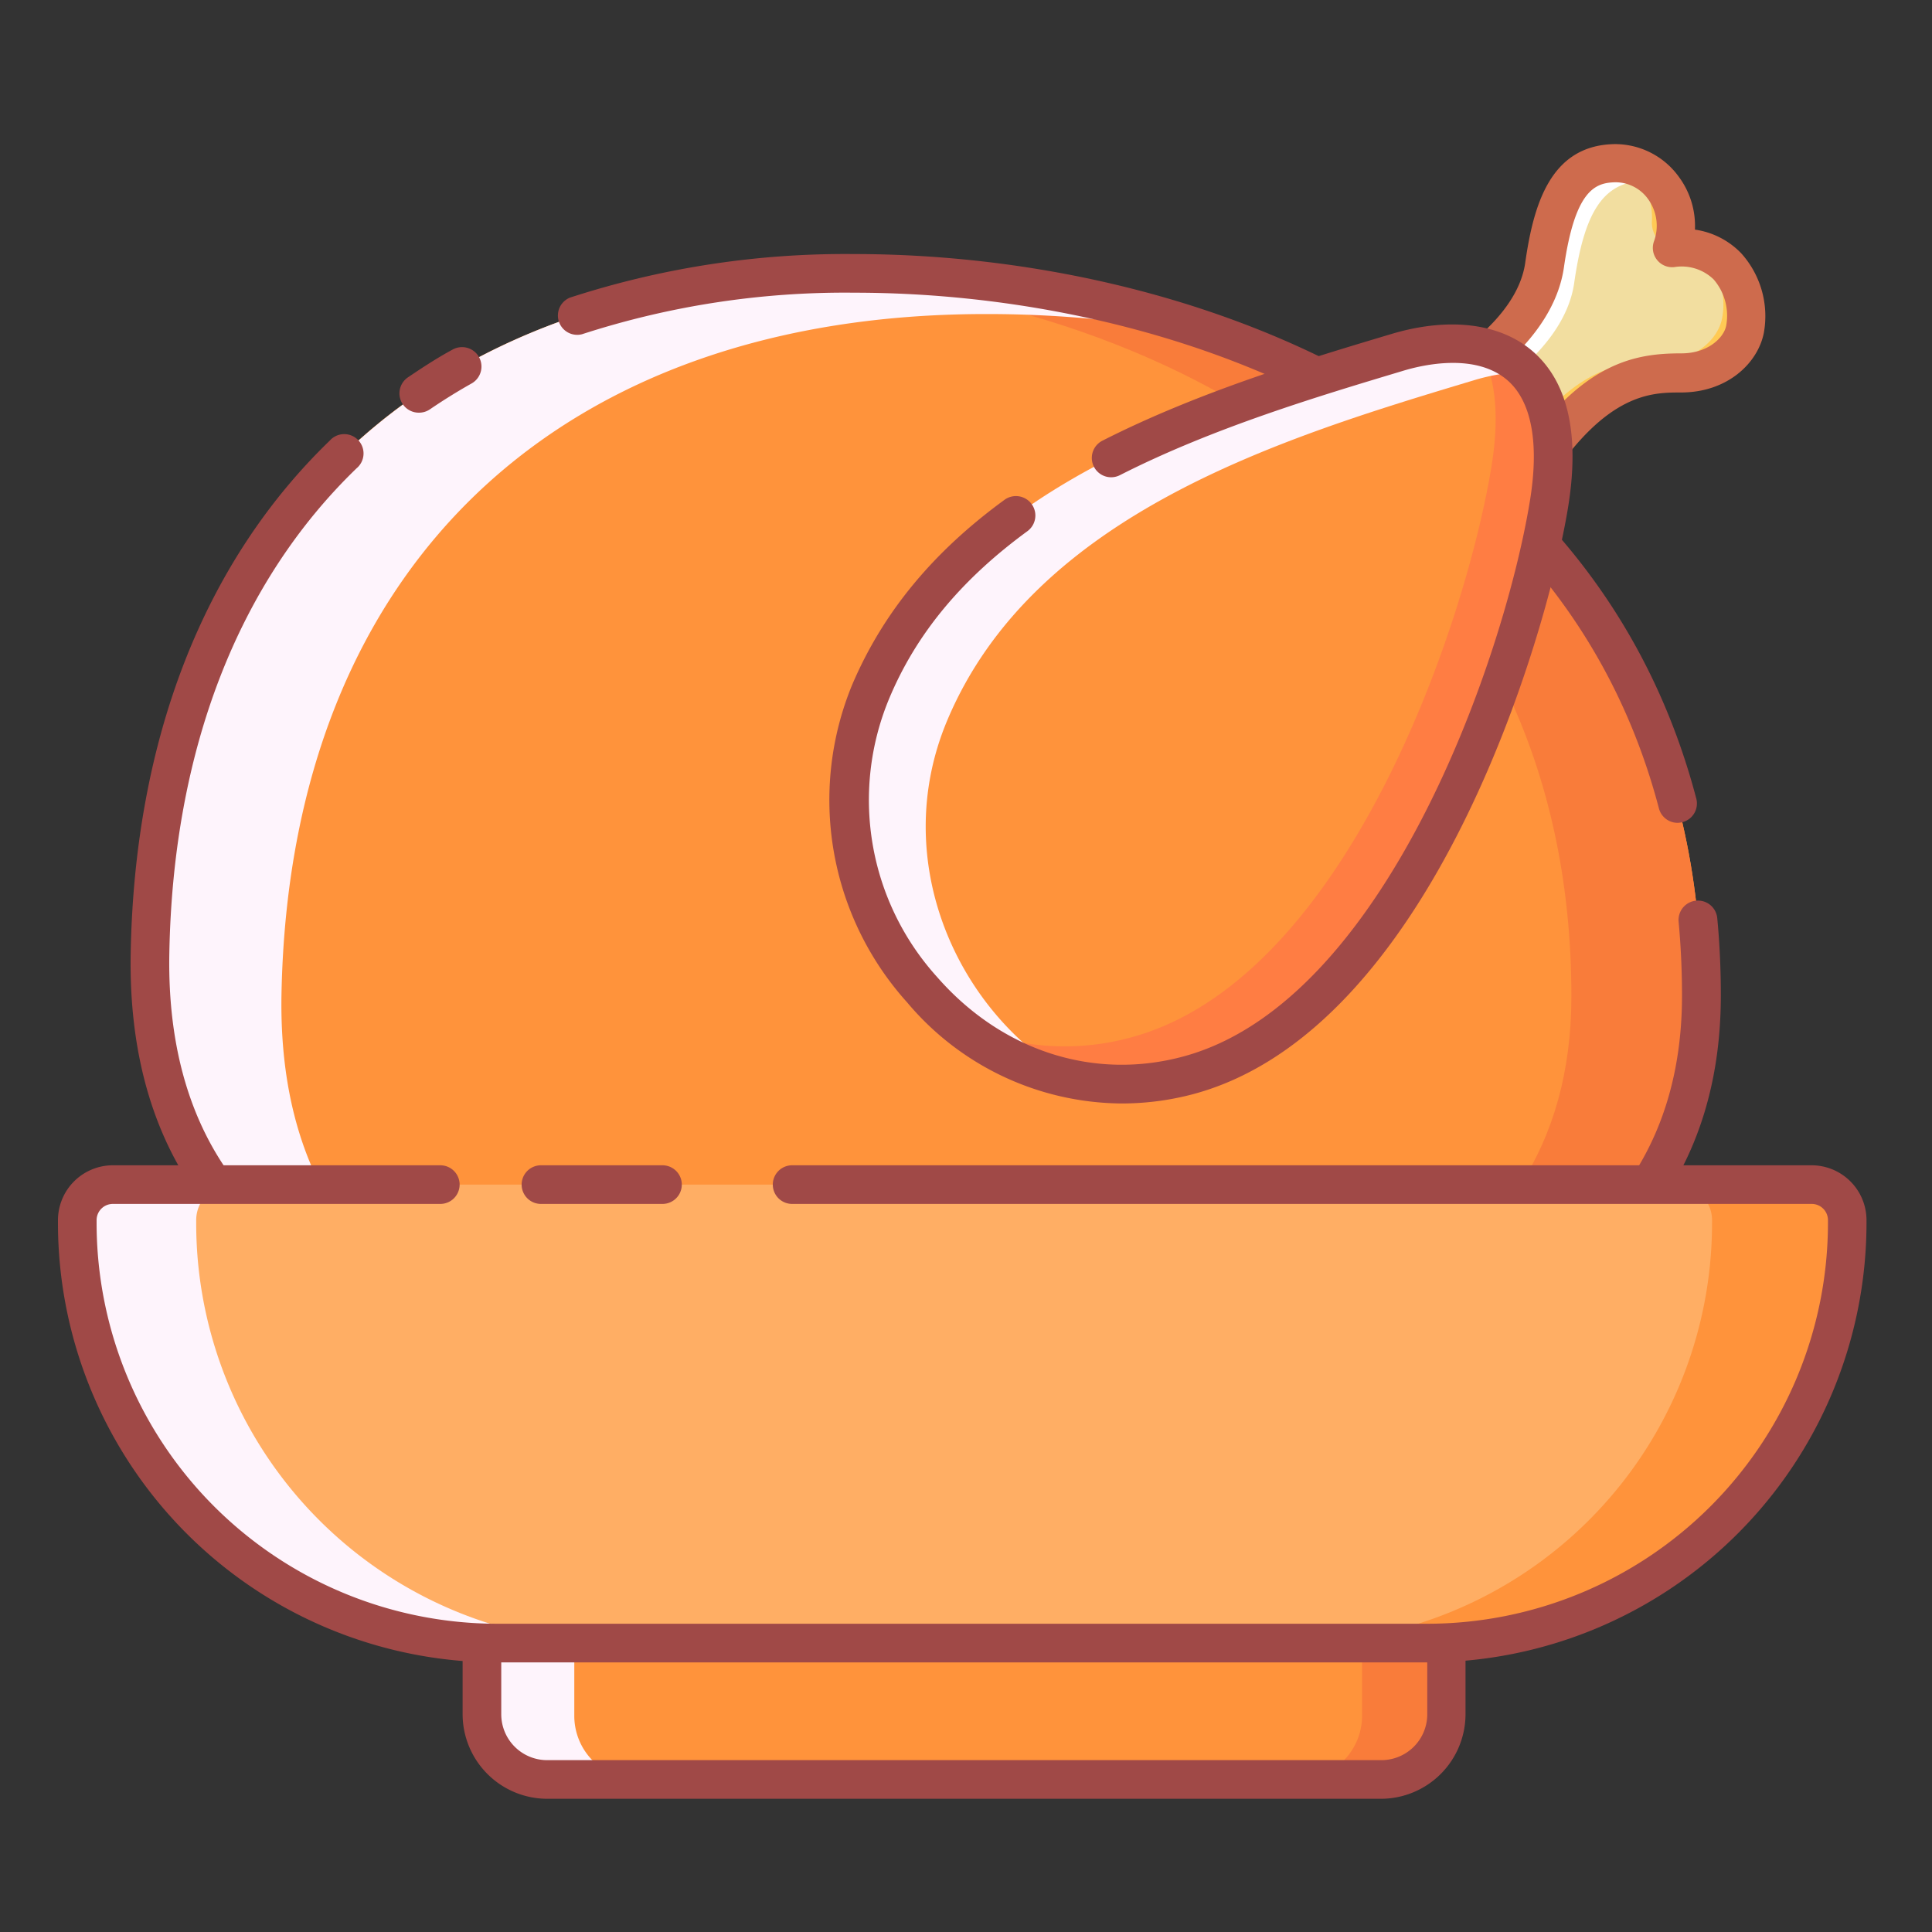<?xml version="1.0" standalone="no"?><!DOCTYPE svg PUBLIC "-//W3C//DTD SVG 1.1//EN" "http://www.w3.org/Graphics/SVG/1.1/DTD/svg11.dtd"><svg t="1755432745313" class="icon" viewBox="0 0 1024 1024" version="1.1" xmlns="http://www.w3.org/2000/svg" p-id="3444" xmlns:xlink="http://www.w3.org/1999/xlink" width="200" height="200"><rect x="0" y="0" width="1024" height="1024" fill="#333333" stroke="none"/><path d="M481.28 727.04c-147.302 0-406.17 7.578-401.869-222.003S229.683 144.896 452.762 144.896s449.075 120.115 449.075 383.13S481.28 727.04 481.28 727.04z" fill="#FF933B" p-id="3445"></path><path d="M452.762 144.896c-11.162 0-22.118 0.41-32.87 1.075 210.739 12.288 412.979 133.12 412.979 382.054 0 161.587-158.72 199.68-281.139 205.21 119.706 5.12 350.106-10.496 350.106-205.21 0-263.014-225.997-383.13-449.075-383.13z" fill="#F97C3A" p-id="3446"></path><path d="M149.197 526.797c4.403-229.581 150.17-360.346 373.299-360.346a596.941 596.941 0 0 1 136.499 15.616 571.341 571.341 0 0 0-206.234-37.171c-223.078 0-368.947 130.765-373.248 360.294-2.509 133.427 83.917 186.726 185.6 207.974-68.403-29.952-117.811-85.043-115.917-186.368z" fill="#FEF4FC" p-id="3447"></path><path d="M221.952 218.726a10.24 10.24 0 0 1-8.448-4.454 10.24 10.24 0 0 1 2.662-14.234c7.578-5.12 15.36-10.24 23.603-14.694a10.24 10.24 0 0 1 10.24 17.869c-7.578 4.25-15.053 8.909-22.118 13.722a10.24 10.24 0 0 1-5.939 1.792zM586.445 744.243A794.624 794.624 0 0 1 480.614 737.28h-12.954c-105.062 0-263.782 0.41-345.242-82.483-36.454-37.018-54.323-87.501-53.146-149.914 2.099-112.947 38.605-206.746 105.523-271.36a10.24 10.24 0 1 1 14.182 14.694c-62.925 60.774-97.28 149.606-99.226 256.973-1.075 56.73 14.848 102.4 47.258 135.219 75.418 76.8 229.018 76.544 330.598 76.339H482.816c2.406 0.358 242.074 35.379 352.973-60.006 36.966-31.795 55.706-75.213 55.706-129.024 0-13.261-0.614-26.47-1.792-39.168a10.24 10.24 0 1 1 20.48-1.894c1.28 13.363 1.894 27.136 1.894 40.96 0 60.058-21.146 108.698-62.874 144.589-49.818 42.803-127.334 66.56-230.4 70.963-11.059 0.87-21.965 1.075-32.358 1.075zM889.139 436.122a10.24 10.24 0 0 1-9.882-7.68c-53.094-201.728-262.912-273.306-426.496-273.306a451.379 451.379 0 0 0-144.282 22.016A10.24 10.24 0 0 1 302.08 157.747a471.501 471.501 0 0 1 150.682-23.091c170.854 0 390.246 75.571 446.31 288.614a10.24 10.24 0 0 1-7.322 12.493 11.469 11.469 0 0 1-2.611 0.358z" fill="#A04947" p-id="3448"></path><path d="M766.515 202.65s46.643-24.474 52.019-62.106 15.36-53.606 37.018-54.17a33.178 33.178 0 0 1 30.72 45.056c26.778-2.867 42.342 18.227 38.605 43.315-2.15 10.803-14.49 22.784-33.792 22.784s-45.619 1.741-78.285 51.2-46.285-46.08-46.285-46.08z" fill="#F2DEA0" p-id="3449"></path><path d="M782.336 212.122s46.643-24.525 52.019-62.157 15.36-53.555 37.018-54.17A29.747 29.747 0 0 1 880.64 97.28a30.72 30.72 0 0 0-22.067-8.704c-21.453 0.614-31.642 16.538-36.966 54.17S769.638 204.8 769.638 204.8s8.806 62.976 29.594 60.314c-11.725-16.179-16.896-52.992-16.896-52.992z" fill="#FFFFFF" p-id="3450"></path><path d="M885.76 131.379a33.587 33.587 0 0 0-22.989-44.339 37.683 37.683 0 0 1 12.749 30.72 13.824 13.824 0 0 0 10.24 13.619zM899.686 132.147a38.042 38.042 0 0 1 13.005 36.813c-2.15 10.854-14.49 22.835-33.792 22.835s-45.619 1.69-78.285 51.2c-5.939 9.011-11.264 13.158-15.923 14.029 7.014 8.397 16.23 9.318 27.955-8.448 32.666-49.562 58.982-51.2 78.285-51.2s31.642-11.981 33.792-22.784c3.072-20.326-6.758-38.144-25.037-42.445z" fill="#FFCA55" p-id="3451"></path><path d="M794.982 273.357a19.763 19.763 0 0 1-4.557-0.512c-7.578-1.69-26.112-11.827-34.048-68.762a10.24 10.24 0 0 1 5.376-10.24c0.614-0.307 42.086-22.682 46.643-54.528 4.352-30.72 13.312-62.054 46.848-62.925a41.677 41.677 0 0 1 34.56 17.306 43.725 43.725 0 0 1 8.55 28.006 42.342 42.342 0 0 1 24.525 12.544 49.766 49.766 0 0 1 11.981 42.24c-3.174 15.923-19.2 31.539-43.93 31.539-15.36 0-38.963 0-69.786 46.694-8.243 12.339-17.05 18.637-26.163 18.637z m-17.254-65.382c4.25 23.91 12.442 43.571 17.203 44.902 0 0 3.226-0.666 9.165-9.677 33.997-51.558 62.669-55.91 87.04-55.91 14.387 0 22.528-8.499 23.757-14.541a29.44 29.44 0 0 0-6.605-24.627 24.32 24.32 0 0 0-20.89-6.554 10.24 10.24 0 0 1-9.114-3.789 10.24 10.24 0 0 1-1.69-9.728 24.064 24.064 0 0 0-3.072-22.528 21.197 21.197 0 0 0-17.51-8.909c-10.496 0.256-21.248 3.994-27.136 45.363-5.018 33.638-37.171 57.19-51.149 65.997z" fill="#CE6B4D" p-id="3452"></path><path d="M740.198 186.726c-101.632 30.72-232.704 70.656-278.835 180.122s54.682 233.779 168.397 202.957 176.947-217.754 190.925-302.08S782.336 174.08 740.198 186.726z" fill="#FF933B" p-id="3453"></path><path d="M783.36 183.501c8.499 13.363 12.083 33.946 7.066 64.256-13.926 84.378-77.21 271.36-190.925 302.08a132.454 132.454 0 0 1-94.976-9.523 135.373 135.373 0 0 0 125.235 29.491c113.664-30.72 176.947-217.754 190.925-302.08 9.216-55.859-10.547-78.746-37.325-84.224z" fill="#FF7D43" p-id="3454"></path><path d="M502.067 381.798c46.08-109.466 177.203-149.658 278.886-180.173a103.475 103.475 0 0 1 27.75-4.557c-16.384-17.613-44.134-17.664-68.506-10.24-101.632 30.72-232.704 70.656-278.835 180.122-37.734 89.549 22.835 188.928 108.339 205.363C507.341 537.6 470.733 456.243 502.067 381.798z" fill="#FEF4FC" p-id="3455"></path><path d="M255.437 855.347h511.078v53.248a34.56 34.56 0 0 1-34.56 34.56H289.997a34.56 34.56 0 0 1-34.56-34.56v-53.248z" fill="#FF933B" p-id="3456"></path><path d="M304.384 909.466v-54.118h-48.947v54.118a33.741 33.741 0 0 0 33.69 33.69H337.92a33.741 33.741 0 0 1-33.536-33.69z" fill="#FEF4FC" p-id="3457"></path><path d="M721.92 855.347v54.118a33.741 33.741 0 0 1-33.69 33.69h44.8a33.741 33.741 0 0 0 33.69-33.69v-54.118z" fill="#F97C3A" p-id="3458"></path><path d="M732.16 953.395H289.997a44.902 44.902 0 0 1-44.8-44.8v-53.248a10.24 10.24 0 0 1 10.24-10.24h511.078a10.24 10.24 0 0 1 10.24 10.24v53.248a44.902 44.902 0 0 1-44.595 44.8z m-466.483-87.808v43.008a24.32 24.32 0 0 0 24.32 24.32H732.16a24.32 24.32 0 0 0 24.32-24.32v-43.008z" fill="#A04947" p-id="3459"></path><path d="M59.904 627.866h900.147a18.995 18.995 0 0 1 18.995 18.995 224.051 224.051 0 0 1-224.051 224.051H264.96A224.051 224.051 0 0 1 40.96 646.861a18.995 18.995 0 0 1 18.995-18.995z" fill="#FFAE64" p-id="3460"></path><path d="M103.987 648.346v-1.638a18.842 18.842 0 0 1 18.893-18.842H59.75A18.842 18.842 0 0 0 40.96 646.707v1.638a222.515 222.515 0 0 0 222.515 222.515h63.027a222.515 222.515 0 0 1-222.515-222.515z" fill="#FEF4FC" p-id="3461"></path><path d="M960.205 627.866h-71.68a18.893 18.893 0 0 1 18.893 18.842v1.638a222.566 222.566 0 0 1-222.566 222.515h71.68a222.566 222.566 0 0 0 222.566-222.515v-1.638a18.842 18.842 0 0 0-18.893-18.842z" fill="#FF933B" p-id="3462"></path><path d="M756.48 881.101h-493.056A233.011 233.011 0 0 1 30.72 648.346v-1.638a29.133 29.133 0 0 1 29.082-29.082h173.568a10.24 10.24 0 0 1 0 20.48H59.75a8.602 8.602 0 0 0-8.55 8.602v1.638a212.531 212.531 0 0 0 212.275 212.275h493.056a212.531 212.531 0 0 0 212.326-212.275v-1.638a8.602 8.602 0 0 0-8.602-8.602H419.84a10.24 10.24 0 1 1 0-20.48h540.365a29.133 29.133 0 0 1 29.082 29.082v1.638a233.062 233.062 0 0 1-232.806 232.755z" fill="#A04947" p-id="3463"></path><path d="M351.13 638.106H286.72a10.24 10.24 0 0 1 0-20.48h64.41a10.24 10.24 0 0 1 0 20.48zM593.92 584.858a149.76 149.76 0 0 1-113.152-53.606 160.205 160.205 0 0 1-29.082-168.346c16.282-38.195 42.65-70.246 80.794-98.048a10.24 10.24 0 1 1 11.981 16.742C509.491 307.2 485.376 336.179 471.04 370.842a139.827 139.827 0 0 0 25.6 146.944c34.304 39.27 83.149 55.04 130.662 42.138 106.752-28.877 169.728-210.483 183.501-293.939 5.12-30.72 1.075-53.043-11.622-64.256-16.794-14.746-44.595-8.55-55.757-5.12-44.851 13.466-100.659 30.208-149.862 55.245a10.24 10.24 0 1 1-9.267-18.278c50.842-25.856 107.52-42.906 153.242-56.576 30.72-9.165 57.907-5.683 75.162 9.472 18.534 16.333 24.73 44.237 18.33 82.944-11.52 69.734-72.704 276.48-198.349 310.426a147.251 147.251 0 0 1-38.758 5.018z" fill="#A04947" p-id="3464"></path></svg>